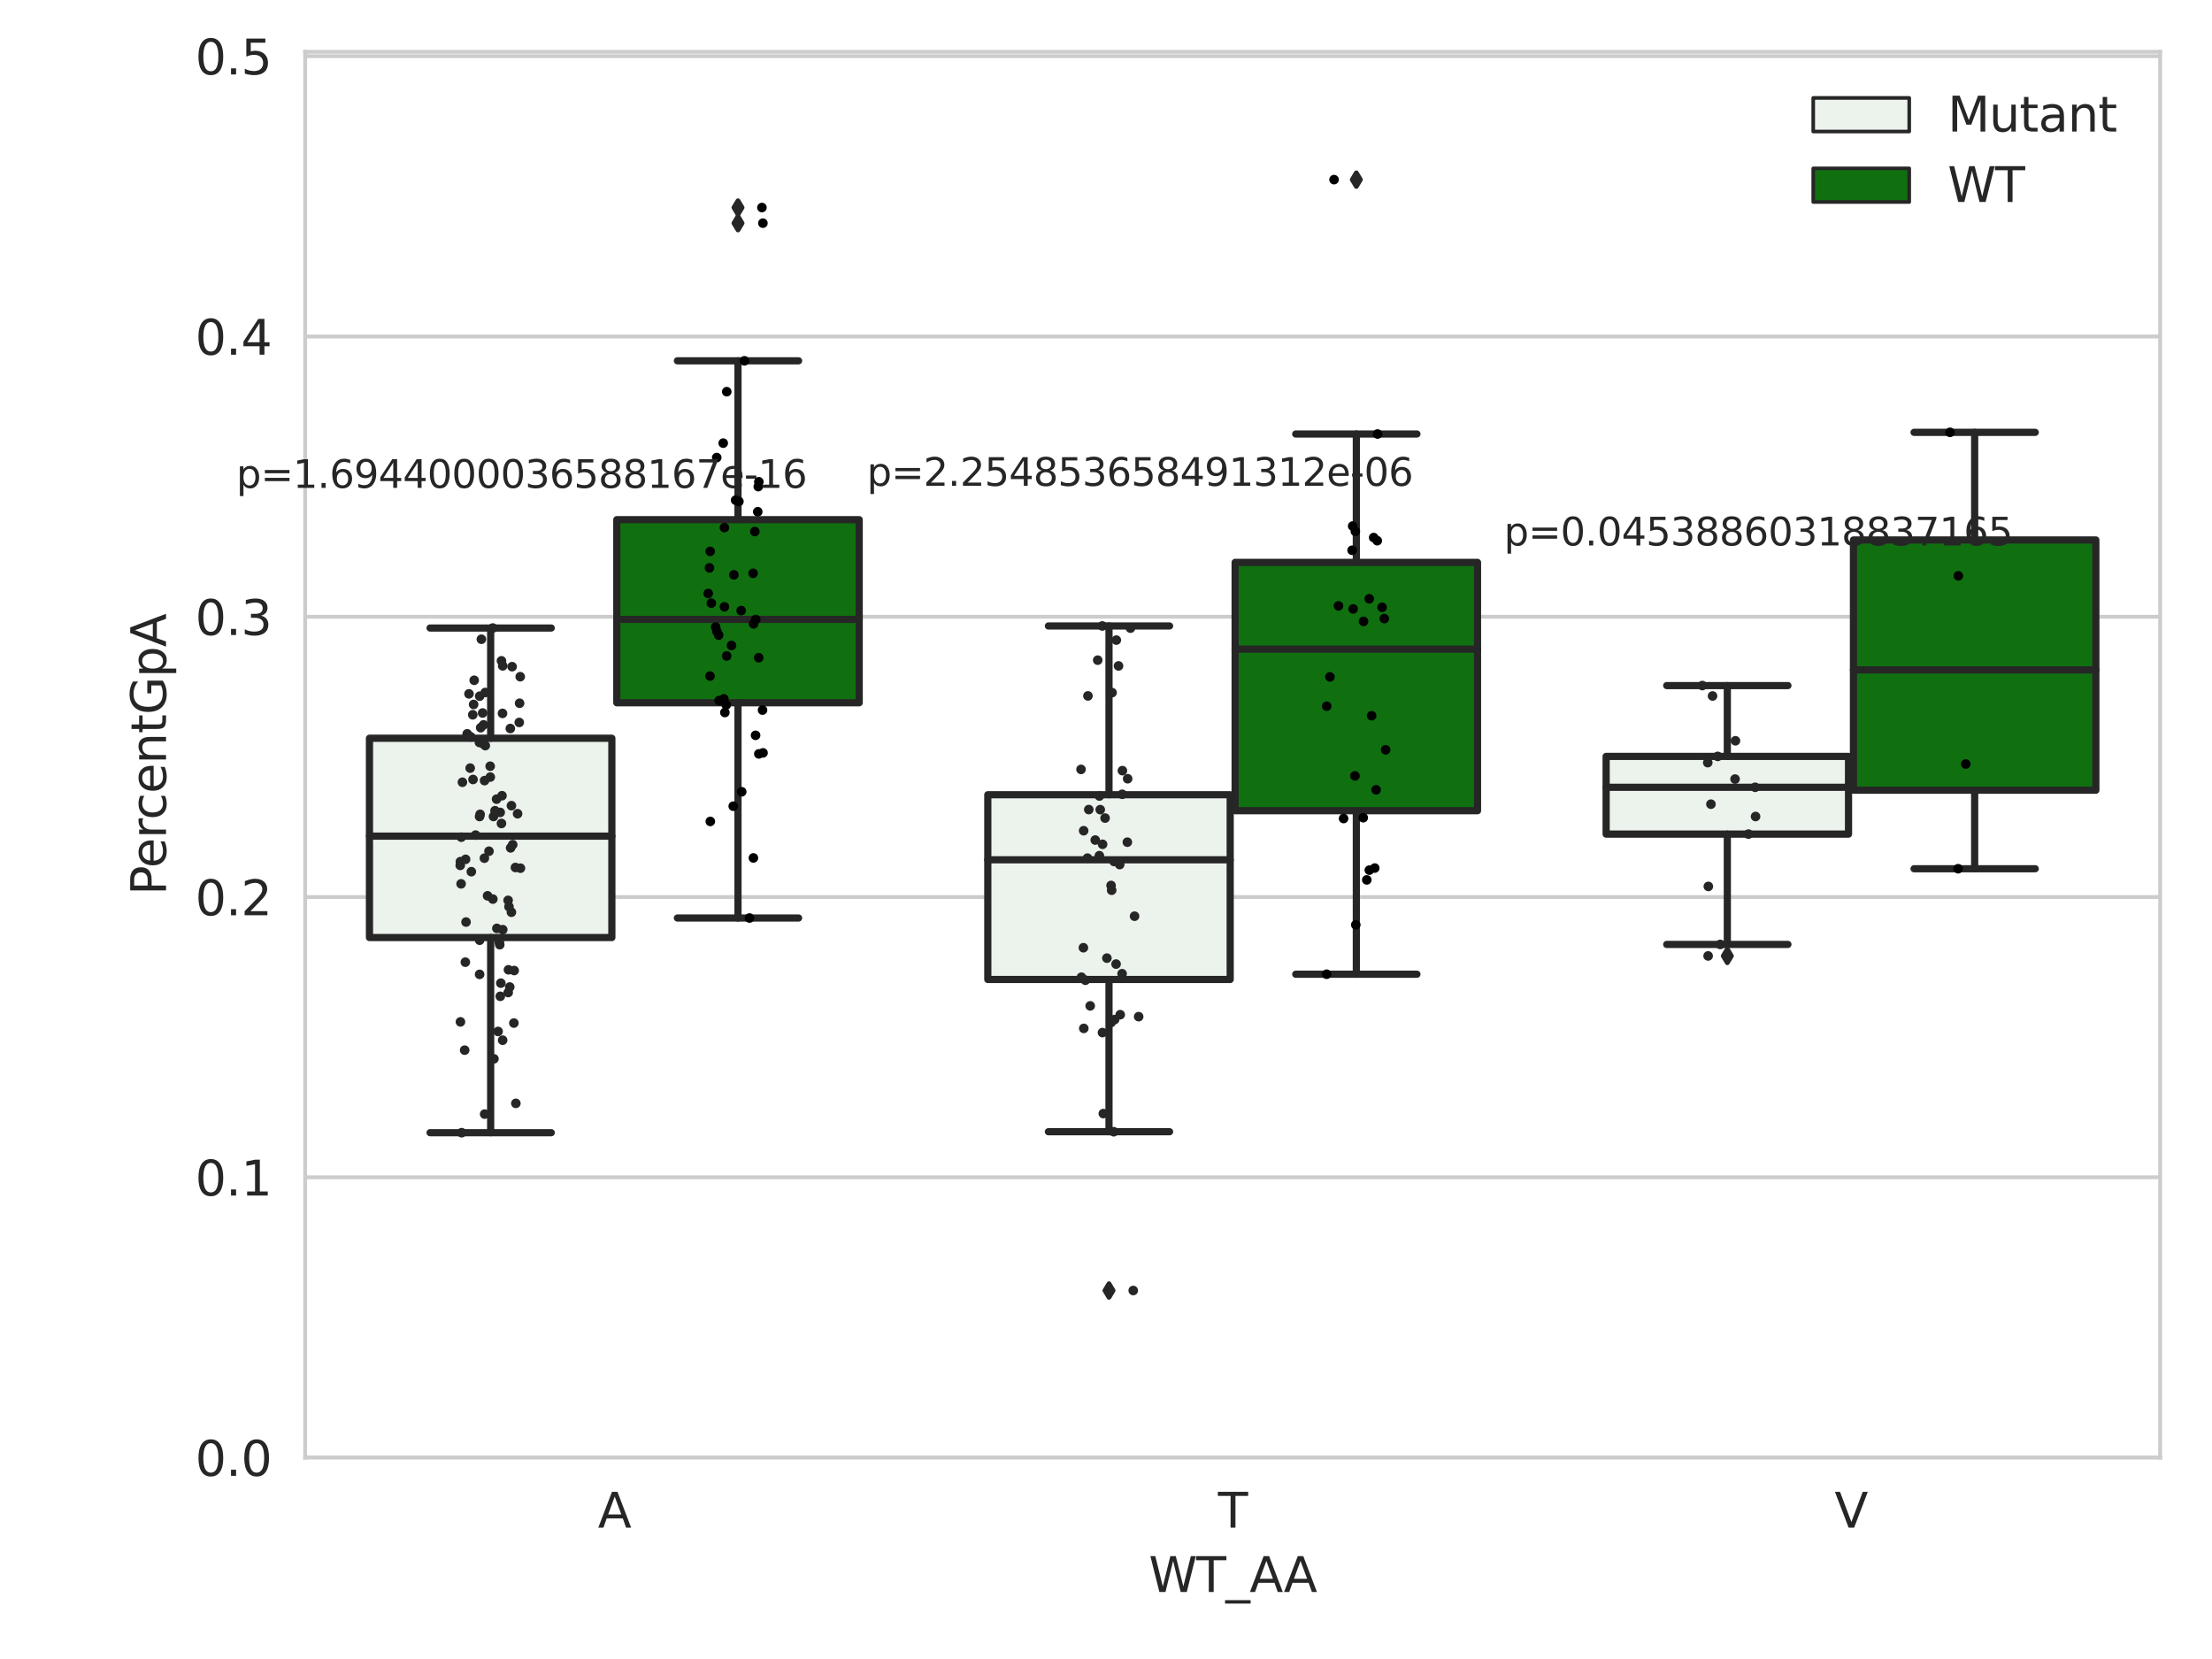 <?xml version="1.0" encoding="utf-8" standalone="no"?>
<!DOCTYPE svg PUBLIC "-//W3C//DTD SVG 1.1//EN"
  "http://www.w3.org/Graphics/SVG/1.1/DTD/svg11.dtd">
<svg xmlns:xlink="http://www.w3.org/1999/xlink" width="460.8pt" height="345.6pt" viewBox="0 0 460.8 345.6" xmlns="http://www.w3.org/2000/svg" version="1.1">
 <defs>
  <style type="text/css">*{stroke-linejoin: round; stroke-linecap: butt}</style>
 </defs>
 <g id="figure_1">
  <g id="patch_1">
   <path d="M 0 345.6 
L 460.8 345.6 
L 460.8 0 
L 0 0 
z
" style="fill: #ffffff"/>
  </g>
  <g id="axes_1">
   <g id="patch_2">
    <path d="M 63.571 303.64 
L 450 303.64 
L 450 10.8 
L 63.571 10.8 
z
" style="fill: #ffffff"/>
   </g>
   <g id="matplotlib.axis_1">
    <g id="xtick_1">
     <g id="text_1">
      <!-- A -->
      <g style="fill: #262626" transform="translate(124.556 318.238)scale(0.1 -0.1)">
       <defs>
        <path id="DejaVuSans-41" d="M 2188 4044 
L 1331 1722 
L 3047 1722 
L 2188 4044 
z
M 1831 4666 
L 2547 4666 
L 4325 0 
L 3669 0 
L 3244 1197 
L 1141 1197 
L 716 0 
L 50 0 
L 1831 4666 
z
" transform="scale(0.016)"/>
       </defs>
       <use xlink:href="#DejaVuSans-41"/>
      </g>
     </g>
    </g>
    <g id="xtick_2">
     <g id="text_2">
      <!-- T -->
      <g style="fill: #262626" transform="translate(253.732 318.238)scale(0.1 -0.1)">
       <defs>
        <path id="DejaVuSans-54" d="M -19 4666 
L 3928 4666 
L 3928 4134 
L 2272 4134 
L 2272 0 
L 1638 0 
L 1638 4134 
L -19 4134 
L -19 4666 
z
" transform="scale(0.016)"/>
       </defs>
       <use xlink:href="#DejaVuSans-54"/>
      </g>
     </g>
    </g>
    <g id="xtick_3">
     <g id="text_3">
      <!-- V -->
      <g style="fill: #262626" transform="translate(382.175 318.238)scale(0.1 -0.1)">
       <defs>
        <path id="DejaVuSans-56" d="M 1831 0 
L 50 4666 
L 709 4666 
L 2188 738 
L 3669 4666 
L 4325 4666 
L 2547 0 
L 1831 0 
z
" transform="scale(0.016)"/>
       </defs>
       <use xlink:href="#DejaVuSans-56"/>
      </g>
     </g>
    </g>
    <g id="text_4">
     <!-- WT_AA -->
     <g style="fill: #262626" transform="translate(239.31 331.638)scale(0.1 -0.1)">
      <defs>
       <path id="DejaVuSans-57" d="M 213 4666 
L 850 4666 
L 1831 722 
L 2809 4666 
L 3519 4666 
L 4500 722 
L 5478 4666 
L 6119 4666 
L 4947 0 
L 4153 0 
L 3169 4050 
L 2175 0 
L 1381 0 
L 213 4666 
z
" transform="scale(0.016)"/>
       <path id="DejaVuSans-5f" d="M 3263 -1063 
L 3263 -1509 
L -63 -1509 
L -63 -1063 
L 3263 -1063 
z
" transform="scale(0.016)"/>
      </defs>
      <use xlink:href="#DejaVuSans-57"/>
      <use xlink:href="#DejaVuSans-54" x="98.877"/>
      <use xlink:href="#DejaVuSans-5f" x="159.961"/>
      <use xlink:href="#DejaVuSans-41" x="209.961"/>
      <use xlink:href="#DejaVuSans-41" x="281.119"/>
     </g>
    </g>
   </g>
   <g id="matplotlib.axis_2">
    <g id="ytick_1">
     <g id="line2d_1">
      <path d="M 63.571 303.64 
L 450 303.64 
" clip-path="url(#p42953992b3)" style="fill: none; stroke: #cccccc; stroke-width: 0.8; stroke-linecap: round"/>
     </g>
     <g id="text_5">
      <!-- 0.0 -->
      <g style="fill: #262626" transform="translate(40.668 307.439)scale(0.1 -0.1)">
       <defs>
        <path id="DejaVuSans-30" d="M 2034 4250 
Q 1547 4250 1301 3770 
Q 1056 3291 1056 2328 
Q 1056 1369 1301 889 
Q 1547 409 2034 409 
Q 2525 409 2770 889 
Q 3016 1369 3016 2328 
Q 3016 3291 2770 3770 
Q 2525 4250 2034 4250 
z
M 2034 4750 
Q 2819 4750 3233 4129 
Q 3647 3509 3647 2328 
Q 3647 1150 3233 529 
Q 2819 -91 2034 -91 
Q 1250 -91 836 529 
Q 422 1150 422 2328 
Q 422 3509 836 4129 
Q 1250 4750 2034 4750 
z
" transform="scale(0.016)"/>
        <path id="DejaVuSans-2e" d="M 684 794 
L 1344 794 
L 1344 0 
L 684 0 
L 684 794 
z
" transform="scale(0.016)"/>
       </defs>
       <use xlink:href="#DejaVuSans-30"/>
       <use xlink:href="#DejaVuSans-2e" x="63.623"/>
       <use xlink:href="#DejaVuSans-30" x="95.41"/>
      </g>
     </g>
    </g>
    <g id="ytick_2">
     <g id="line2d_2">
      <path d="M 63.571 245.254 
L 450 245.254 
" clip-path="url(#p42953992b3)" style="fill: none; stroke: #cccccc; stroke-width: 0.8; stroke-linecap: round"/>
     </g>
     <g id="text_6">
      <!-- 0.1 -->
      <g style="fill: #262626" transform="translate(40.668 249.053)scale(0.1 -0.1)">
       <defs>
        <path id="DejaVuSans-31" d="M 794 531 
L 1825 531 
L 1825 4091 
L 703 3866 
L 703 4441 
L 1819 4666 
L 2450 4666 
L 2450 531 
L 3481 531 
L 3481 0 
L 794 0 
L 794 531 
z
" transform="scale(0.016)"/>
       </defs>
       <use xlink:href="#DejaVuSans-30"/>
       <use xlink:href="#DejaVuSans-2e" x="63.623"/>
       <use xlink:href="#DejaVuSans-31" x="95.41"/>
      </g>
     </g>
    </g>
    <g id="ytick_3">
     <g id="line2d_3">
      <path d="M 63.571 186.867 
L 450 186.867 
" clip-path="url(#p42953992b3)" style="fill: none; stroke: #cccccc; stroke-width: 0.8; stroke-linecap: round"/>
     </g>
     <g id="text_7">
      <!-- 0.2 -->
      <g style="fill: #262626" transform="translate(40.668 190.666)scale(0.1 -0.1)">
       <defs>
        <path id="DejaVuSans-32" d="M 1228 531 
L 3431 531 
L 3431 0 
L 469 0 
L 469 531 
Q 828 903 1448 1529 
Q 2069 2156 2228 2338 
Q 2531 2678 2651 2914 
Q 2772 3150 2772 3378 
Q 2772 3750 2511 3984 
Q 2250 4219 1831 4219 
Q 1534 4219 1204 4116 
Q 875 4013 500 3803 
L 500 4441 
Q 881 4594 1212 4672 
Q 1544 4750 1819 4750 
Q 2544 4750 2975 4387 
Q 3406 4025 3406 3419 
Q 3406 3131 3298 2873 
Q 3191 2616 2906 2266 
Q 2828 2175 2409 1742 
Q 1991 1309 1228 531 
z
" transform="scale(0.016)"/>
       </defs>
       <use xlink:href="#DejaVuSans-30"/>
       <use xlink:href="#DejaVuSans-2e" x="63.623"/>
       <use xlink:href="#DejaVuSans-32" x="95.41"/>
      </g>
     </g>
    </g>
    <g id="ytick_4">
     <g id="line2d_4">
      <path d="M 63.571 128.481 
L 450 128.481 
" clip-path="url(#p42953992b3)" style="fill: none; stroke: #cccccc; stroke-width: 0.8; stroke-linecap: round"/>
     </g>
     <g id="text_8">
      <!-- 0.3 -->
      <g style="fill: #262626" transform="translate(40.668 132.28)scale(0.1 -0.1)">
       <defs>
        <path id="DejaVuSans-33" d="M 2597 2516 
Q 3050 2419 3304 2112 
Q 3559 1806 3559 1356 
Q 3559 666 3084 287 
Q 2609 -91 1734 -91 
Q 1441 -91 1130 -33 
Q 819 25 488 141 
L 488 750 
Q 750 597 1062 519 
Q 1375 441 1716 441 
Q 2309 441 2620 675 
Q 2931 909 2931 1356 
Q 2931 1769 2642 2001 
Q 2353 2234 1838 2234 
L 1294 2234 
L 1294 2753 
L 1863 2753 
Q 2328 2753 2575 2939 
Q 2822 3125 2822 3475 
Q 2822 3834 2567 4026 
Q 2313 4219 1838 4219 
Q 1578 4219 1281 4162 
Q 984 4106 628 3988 
L 628 4550 
Q 988 4650 1302 4700 
Q 1616 4750 1894 4750 
Q 2613 4750 3031 4423 
Q 3450 4097 3450 3541 
Q 3450 3153 3228 2886 
Q 3006 2619 2597 2516 
z
" transform="scale(0.016)"/>
       </defs>
       <use xlink:href="#DejaVuSans-30"/>
       <use xlink:href="#DejaVuSans-2e" x="63.623"/>
       <use xlink:href="#DejaVuSans-33" x="95.41"/>
      </g>
     </g>
    </g>
    <g id="ytick_5">
     <g id="line2d_5">
      <path d="M 63.571 70.094 
L 450 70.094 
" clip-path="url(#p42953992b3)" style="fill: none; stroke: #cccccc; stroke-width: 0.8; stroke-linecap: round"/>
     </g>
     <g id="text_9">
      <!-- 0.4 -->
      <g style="fill: #262626" transform="translate(40.668 73.893)scale(0.1 -0.1)">
       <defs>
        <path id="DejaVuSans-34" d="M 2419 4116 
L 825 1625 
L 2419 1625 
L 2419 4116 
z
M 2253 4666 
L 3047 4666 
L 3047 1625 
L 3713 1625 
L 3713 1100 
L 3047 1100 
L 3047 0 
L 2419 0 
L 2419 1100 
L 313 1100 
L 313 1709 
L 2253 4666 
z
" transform="scale(0.016)"/>
       </defs>
       <use xlink:href="#DejaVuSans-30"/>
       <use xlink:href="#DejaVuSans-2e" x="63.623"/>
       <use xlink:href="#DejaVuSans-34" x="95.41"/>
      </g>
     </g>
    </g>
    <g id="ytick_6">
     <g id="line2d_6">
      <path d="M 63.571 11.708 
L 450 11.708 
" clip-path="url(#p42953992b3)" style="fill: none; stroke: #cccccc; stroke-width: 0.8; stroke-linecap: round"/>
     </g>
     <g id="text_10">
      <!-- 0.5 -->
      <g style="fill: #262626" transform="translate(40.668 15.507)scale(0.1 -0.1)">
       <defs>
        <path id="DejaVuSans-35" d="M 691 4666 
L 3169 4666 
L 3169 4134 
L 1269 4134 
L 1269 2991 
Q 1406 3038 1543 3061 
Q 1681 3084 1819 3084 
Q 2600 3084 3056 2656 
Q 3513 2228 3513 1497 
Q 3513 744 3044 326 
Q 2575 -91 1722 -91 
Q 1428 -91 1123 -41 
Q 819 9 494 109 
L 494 744 
Q 775 591 1075 516 
Q 1375 441 1709 441 
Q 2250 441 2565 725 
Q 2881 1009 2881 1497 
Q 2881 1984 2565 2268 
Q 2250 2553 1709 2553 
Q 1456 2553 1204 2497 
Q 953 2441 691 2322 
L 691 4666 
z
" transform="scale(0.016)"/>
       </defs>
       <use xlink:href="#DejaVuSans-30"/>
       <use xlink:href="#DejaVuSans-2e" x="63.623"/>
       <use xlink:href="#DejaVuSans-35" x="95.41"/>
      </g>
     </g>
    </g>
    <g id="text_11">
     <!-- PercentGpA -->
     <g style="fill: #262626" transform="translate(34.588 186.497)rotate(-90)scale(0.1 -0.1)">
      <defs>
       <path id="DejaVuSans-50" d="M 1259 4147 
L 1259 2394 
L 2053 2394 
Q 2494 2394 2734 2622 
Q 2975 2850 2975 3272 
Q 2975 3691 2734 3919 
Q 2494 4147 2053 4147 
L 1259 4147 
z
M 628 4666 
L 2053 4666 
Q 2838 4666 3239 4311 
Q 3641 3956 3641 3272 
Q 3641 2581 3239 2228 
Q 2838 1875 2053 1875 
L 1259 1875 
L 1259 0 
L 628 0 
L 628 4666 
z
" transform="scale(0.016)"/>
       <path id="DejaVuSans-65" d="M 3597 1894 
L 3597 1613 
L 953 1613 
Q 991 1019 1311 708 
Q 1631 397 2203 397 
Q 2534 397 2845 478 
Q 3156 559 3463 722 
L 3463 178 
Q 3153 47 2828 -22 
Q 2503 -91 2169 -91 
Q 1331 -91 842 396 
Q 353 884 353 1716 
Q 353 2575 817 3079 
Q 1281 3584 2069 3584 
Q 2775 3584 3186 3129 
Q 3597 2675 3597 1894 
z
M 3022 2063 
Q 3016 2534 2758 2815 
Q 2500 3097 2075 3097 
Q 1594 3097 1305 2825 
Q 1016 2553 972 2059 
L 3022 2063 
z
" transform="scale(0.016)"/>
       <path id="DejaVuSans-72" d="M 2631 2963 
Q 2534 3019 2420 3045 
Q 2306 3072 2169 3072 
Q 1681 3072 1420 2755 
Q 1159 2438 1159 1844 
L 1159 0 
L 581 0 
L 581 3500 
L 1159 3500 
L 1159 2956 
Q 1341 3275 1631 3429 
Q 1922 3584 2338 3584 
Q 2397 3584 2469 3576 
Q 2541 3569 2628 3553 
L 2631 2963 
z
" transform="scale(0.016)"/>
       <path id="DejaVuSans-63" d="M 3122 3366 
L 3122 2828 
Q 2878 2963 2633 3030 
Q 2388 3097 2138 3097 
Q 1578 3097 1268 2742 
Q 959 2388 959 1747 
Q 959 1106 1268 751 
Q 1578 397 2138 397 
Q 2388 397 2633 464 
Q 2878 531 3122 666 
L 3122 134 
Q 2881 22 2623 -34 
Q 2366 -91 2075 -91 
Q 1284 -91 818 406 
Q 353 903 353 1747 
Q 353 2603 823 3093 
Q 1294 3584 2113 3584 
Q 2378 3584 2631 3529 
Q 2884 3475 3122 3366 
z
" transform="scale(0.016)"/>
       <path id="DejaVuSans-6e" d="M 3513 2113 
L 3513 0 
L 2938 0 
L 2938 2094 
Q 2938 2591 2744 2837 
Q 2550 3084 2163 3084 
Q 1697 3084 1428 2787 
Q 1159 2491 1159 1978 
L 1159 0 
L 581 0 
L 581 3500 
L 1159 3500 
L 1159 2956 
Q 1366 3272 1645 3428 
Q 1925 3584 2291 3584 
Q 2894 3584 3203 3211 
Q 3513 2838 3513 2113 
z
" transform="scale(0.016)"/>
       <path id="DejaVuSans-74" d="M 1172 4494 
L 1172 3500 
L 2356 3500 
L 2356 3053 
L 1172 3053 
L 1172 1153 
Q 1172 725 1289 603 
Q 1406 481 1766 481 
L 2356 481 
L 2356 0 
L 1766 0 
Q 1100 0 847 248 
Q 594 497 594 1153 
L 594 3053 
L 172 3053 
L 172 3500 
L 594 3500 
L 594 4494 
L 1172 4494 
z
" transform="scale(0.016)"/>
       <path id="DejaVuSans-47" d="M 3809 666 
L 3809 1919 
L 2778 1919 
L 2778 2438 
L 4434 2438 
L 4434 434 
Q 4069 175 3628 42 
Q 3188 -91 2688 -91 
Q 1594 -91 976 548 
Q 359 1188 359 2328 
Q 359 3472 976 4111 
Q 1594 4750 2688 4750 
Q 3144 4750 3555 4637 
Q 3966 4525 4313 4306 
L 4313 3634 
Q 3963 3931 3569 4081 
Q 3175 4231 2741 4231 
Q 1884 4231 1454 3753 
Q 1025 3275 1025 2328 
Q 1025 1384 1454 906 
Q 1884 428 2741 428 
Q 3075 428 3337 486 
Q 3600 544 3809 666 
z
" transform="scale(0.016)"/>
       <path id="DejaVuSans-70" d="M 1159 525 
L 1159 -1331 
L 581 -1331 
L 581 3500 
L 1159 3500 
L 1159 2969 
Q 1341 3281 1617 3432 
Q 1894 3584 2278 3584 
Q 2916 3584 3314 3078 
Q 3713 2572 3713 1747 
Q 3713 922 3314 415 
Q 2916 -91 2278 -91 
Q 1894 -91 1617 61 
Q 1341 213 1159 525 
z
M 3116 1747 
Q 3116 2381 2855 2742 
Q 2594 3103 2138 3103 
Q 1681 3103 1420 2742 
Q 1159 2381 1159 1747 
Q 1159 1113 1420 752 
Q 1681 391 2138 391 
Q 2594 391 2855 752 
Q 3116 1113 3116 1747 
z
" transform="scale(0.016)"/>
      </defs>
      <use xlink:href="#DejaVuSans-50"/>
      <use xlink:href="#DejaVuSans-65" x="56.678"/>
      <use xlink:href="#DejaVuSans-72" x="118.201"/>
      <use xlink:href="#DejaVuSans-63" x="157.064"/>
      <use xlink:href="#DejaVuSans-65" x="212.045"/>
      <use xlink:href="#DejaVuSans-6e" x="273.568"/>
      <use xlink:href="#DejaVuSans-74" x="336.947"/>
      <use xlink:href="#DejaVuSans-47" x="376.156"/>
      <use xlink:href="#DejaVuSans-70" x="453.646"/>
      <use xlink:href="#DejaVuSans-41" x="517.123"/>
     </g>
    </g>
   </g>
   <g id="patch_3">
    <path d="M 76.967 195.311 
L 127.461 195.311 
L 127.461 153.79 
L 76.967 153.79 
L 76.967 195.311 
z
" clip-path="url(#p42953992b3)" style="fill: #ecf2ec; stroke: #262626; stroke-width: 1.5; stroke-linejoin: miter"/>
   </g>
   <g id="patch_4">
    <path d="M 128.491 146.398 
L 178.985 146.398 
L 178.985 108.258 
L 128.491 108.258 
L 128.491 146.398 
z
" clip-path="url(#p42953992b3)" style="fill: #107010; stroke: #262626; stroke-width: 1.5; stroke-linejoin: miter"/>
   </g>
   <g id="patch_5">
    <path d="M 205.777 204.042 
L 256.27 204.042 
L 256.27 165.555 
L 205.777 165.555 
L 205.777 204.042 
z
" clip-path="url(#p42953992b3)" style="fill: #ecf2ec; stroke: #262626; stroke-width: 1.5; stroke-linejoin: miter"/>
   </g>
   <g id="patch_6">
    <path d="M 257.301 168.89 
L 307.794 168.89 
L 307.794 117.156 
L 257.301 117.156 
L 257.301 168.89 
z
" clip-path="url(#p42953992b3)" style="fill: #107010; stroke: #262626; stroke-width: 1.5; stroke-linejoin: miter"/>
   </g>
   <g id="patch_7">
    <path d="M 334.587 173.758 
L 385.08 173.758 
L 385.08 157.571 
L 334.587 157.571 
L 334.587 173.758 
z
" clip-path="url(#p42953992b3)" style="fill: #ecf2ec; stroke: #262626; stroke-width: 1.5; stroke-linejoin: miter"/>
   </g>
   <g id="patch_8">
    <path d="M 386.11 164.615 
L 436.604 164.615 
L 436.604 112.484 
L 386.11 112.484 
L 386.11 164.615 
z
" clip-path="url(#p42953992b3)" style="fill: #107010; stroke: #262626; stroke-width: 1.5; stroke-linejoin: miter"/>
   </g>
   <g id="patch_9">
    <path d="M 127.976 303.64 
L 127.976 303.64 
L 127.976 303.64 
L 127.976 303.64 
z
" clip-path="url(#p42953992b3)" style="fill: #ecf2ec; stroke: #262626; stroke-width: 0.75; stroke-linejoin: miter"/>
   </g>
   <g id="patch_10">
    <path d="M 127.976 303.64 
L 127.976 303.64 
L 127.976 303.64 
L 127.976 303.64 
z
" clip-path="url(#p42953992b3)" style="fill: #107010; stroke: #262626; stroke-width: 0.75; stroke-linejoin: miter"/>
   </g>
   <g id="PathCollection_1"/>
   <g id="PathCollection_2"/>
   <g id="line2d_7">
    <path d="M 102.214 195.311 
L 102.214 235.961 
" clip-path="url(#p42953992b3)" style="fill: none; stroke: #262626; stroke-width: 1.5; stroke-linecap: round"/>
   </g>
   <g id="line2d_8">
    <path d="M 102.214 153.79 
L 102.214 130.827 
" clip-path="url(#p42953992b3)" style="fill: none; stroke: #262626; stroke-width: 1.5; stroke-linecap: round"/>
   </g>
   <g id="line2d_9">
    <path d="M 89.591 235.961 
L 114.837 235.961 
" clip-path="url(#p42953992b3)" style="fill: none; stroke: #262626; stroke-width: 1.5; stroke-linecap: round"/>
   </g>
   <g id="line2d_10">
    <path d="M 89.591 130.827 
L 114.837 130.827 
" clip-path="url(#p42953992b3)" style="fill: none; stroke: #262626; stroke-width: 1.5; stroke-linecap: round"/>
   </g>
   <g id="line2d_11"/>
   <g id="line2d_12">
    <path d="M 153.738 146.398 
L 153.738 191.238 
" clip-path="url(#p42953992b3)" style="fill: none; stroke: #262626; stroke-width: 1.5; stroke-linecap: round"/>
   </g>
   <g id="line2d_13">
    <path d="M 153.738 108.258 
L 153.738 75.164 
" clip-path="url(#p42953992b3)" style="fill: none; stroke: #262626; stroke-width: 1.5; stroke-linecap: round"/>
   </g>
   <g id="line2d_14">
    <path d="M 141.115 191.238 
L 166.361 191.238 
" clip-path="url(#p42953992b3)" style="fill: none; stroke: #262626; stroke-width: 1.5; stroke-linecap: round"/>
   </g>
   <g id="line2d_15">
    <path d="M 141.115 75.164 
L 166.361 75.164 
" clip-path="url(#p42953992b3)" style="fill: none; stroke: #262626; stroke-width: 1.5; stroke-linecap: round"/>
   </g>
   <g id="line2d_16">
    <defs>
     <path id="m009e2f5424" d="M -0 1.414 
L 0.849 0 
L 0 -1.414 
L -0.849 -0 
z
" style="stroke: #262626; stroke-linejoin: miter"/>
    </defs>
    <g clip-path="url(#p42953992b3)">
     <use xlink:href="#m009e2f5424" x="153.738" y="46.489" style="fill: #262626; stroke: #262626; stroke-linejoin: miter"/>
     <use xlink:href="#m009e2f5424" x="153.738" y="43.237" style="fill: #262626; stroke: #262626; stroke-linejoin: miter"/>
    </g>
   </g>
   <g id="line2d_17">
    <path d="M 231.024 204.042 
L 231.024 235.759 
" clip-path="url(#p42953992b3)" style="fill: none; stroke: #262626; stroke-width: 1.5; stroke-linecap: round"/>
   </g>
   <g id="line2d_18">
    <path d="M 231.024 165.555 
L 231.024 130.4 
" clip-path="url(#p42953992b3)" style="fill: none; stroke: #262626; stroke-width: 1.5; stroke-linecap: round"/>
   </g>
   <g id="line2d_19">
    <path d="M 218.4 235.759 
L 243.647 235.759 
" clip-path="url(#p42953992b3)" style="fill: none; stroke: #262626; stroke-width: 1.5; stroke-linecap: round"/>
   </g>
   <g id="line2d_20">
    <path d="M 218.4 130.4 
L 243.647 130.4 
" clip-path="url(#p42953992b3)" style="fill: none; stroke: #262626; stroke-width: 1.5; stroke-linecap: round"/>
   </g>
   <g id="line2d_21">
    <g clip-path="url(#p42953992b3)">
     <use xlink:href="#m009e2f5424" x="231.024" y="268.836" style="fill: #262626; stroke: #262626; stroke-linejoin: miter"/>
    </g>
   </g>
   <g id="line2d_22">
    <path d="M 282.548 168.89 
L 282.548 202.948 
" clip-path="url(#p42953992b3)" style="fill: none; stroke: #262626; stroke-width: 1.5; stroke-linecap: round"/>
   </g>
   <g id="line2d_23">
    <path d="M 282.548 117.156 
L 282.548 90.412 
" clip-path="url(#p42953992b3)" style="fill: none; stroke: #262626; stroke-width: 1.5; stroke-linecap: round"/>
   </g>
   <g id="line2d_24">
    <path d="M 269.924 202.948 
L 295.171 202.948 
" clip-path="url(#p42953992b3)" style="fill: none; stroke: #262626; stroke-width: 1.5; stroke-linecap: round"/>
   </g>
   <g id="line2d_25">
    <path d="M 269.924 90.412 
L 295.171 90.412 
" clip-path="url(#p42953992b3)" style="fill: none; stroke: #262626; stroke-width: 1.5; stroke-linecap: round"/>
   </g>
   <g id="line2d_26">
    <g clip-path="url(#p42953992b3)">
     <use xlink:href="#m009e2f5424" x="282.548" y="37.422" style="fill: #262626; stroke: #262626; stroke-linejoin: miter"/>
    </g>
   </g>
   <g id="line2d_27">
    <path d="M 359.833 173.758 
L 359.833 196.739 
" clip-path="url(#p42953992b3)" style="fill: none; stroke: #262626; stroke-width: 1.5; stroke-linecap: round"/>
   </g>
   <g id="line2d_28">
    <path d="M 359.833 157.571 
L 359.833 142.819 
" clip-path="url(#p42953992b3)" style="fill: none; stroke: #262626; stroke-width: 1.5; stroke-linecap: round"/>
   </g>
   <g id="line2d_29">
    <path d="M 347.21 196.739 
L 372.457 196.739 
" clip-path="url(#p42953992b3)" style="fill: none; stroke: #262626; stroke-width: 1.5; stroke-linecap: round"/>
   </g>
   <g id="line2d_30">
    <path d="M 347.21 142.819 
L 372.457 142.819 
" clip-path="url(#p42953992b3)" style="fill: none; stroke: #262626; stroke-width: 1.5; stroke-linecap: round"/>
   </g>
   <g id="line2d_31">
    <g clip-path="url(#p42953992b3)">
     <use xlink:href="#m009e2f5424" x="359.833" y="199.136" style="fill: #262626; stroke: #262626; stroke-linejoin: miter"/>
    </g>
   </g>
   <g id="line2d_32">
    <path d="M 411.357 164.615 
L 411.357 180.973 
" clip-path="url(#p42953992b3)" style="fill: none; stroke: #262626; stroke-width: 1.5; stroke-linecap: round"/>
   </g>
   <g id="line2d_33">
    <path d="M 411.357 112.484 
L 411.357 90.065 
" clip-path="url(#p42953992b3)" style="fill: none; stroke: #262626; stroke-width: 1.5; stroke-linecap: round"/>
   </g>
   <g id="line2d_34">
    <path d="M 398.734 180.973 
L 423.98 180.973 
" clip-path="url(#p42953992b3)" style="fill: none; stroke: #262626; stroke-width: 1.5; stroke-linecap: round"/>
   </g>
   <g id="line2d_35">
    <path d="M 398.734 90.065 
L 423.98 90.065 
" clip-path="url(#p42953992b3)" style="fill: none; stroke: #262626; stroke-width: 1.5; stroke-linecap: round"/>
   </g>
   <g id="line2d_36"/>
   <g id="line2d_37">
    <path d="M 76.967 174.182 
L 127.461 174.182 
" clip-path="url(#p42953992b3)" style="fill: none; stroke: #262626; stroke-width: 1.5; stroke-linecap: round"/>
   </g>
   <g id="line2d_38">
    <path d="M 128.491 129.038 
L 178.985 129.038 
" clip-path="url(#p42953992b3)" style="fill: none; stroke: #262626; stroke-width: 1.5; stroke-linecap: round"/>
   </g>
   <g id="line2d_39">
    <path d="M 205.777 179.114 
L 256.27 179.114 
" clip-path="url(#p42953992b3)" style="fill: none; stroke: #262626; stroke-width: 1.5; stroke-linecap: round"/>
   </g>
   <g id="line2d_40">
    <path d="M 257.301 135.23 
L 307.794 135.23 
" clip-path="url(#p42953992b3)" style="fill: none; stroke: #262626; stroke-width: 1.5; stroke-linecap: round"/>
   </g>
   <g id="line2d_41">
    <path d="M 334.587 164.011 
L 385.08 164.011 
" clip-path="url(#p42953992b3)" style="fill: none; stroke: #262626; stroke-width: 1.5; stroke-linecap: round"/>
   </g>
   <g id="line2d_42">
    <path d="M 386.11 139.56 
L 436.604 139.56 
" clip-path="url(#p42953992b3)" style="fill: none; stroke: #262626; stroke-width: 1.5; stroke-linecap: round"/>
   </g>
   <g id="patch_11">
    <path d="M 63.571 303.64 
L 63.571 10.8 
" style="fill: none; stroke: #cccccc; stroke-width: 0.8; stroke-linejoin: miter; stroke-linecap: square"/>
   </g>
   <g id="patch_12">
    <path d="M 450 303.64 
L 450 10.8 
" style="fill: none; stroke: #cccccc; stroke-width: 0.8; stroke-linejoin: miter; stroke-linecap: square"/>
   </g>
   <g id="patch_13">
    <path d="M 63.571 303.64 
L 450 303.64 
" style="fill: none; stroke: #cccccc; stroke-width: 0.8; stroke-linejoin: miter; stroke-linecap: square"/>
   </g>
   <g id="patch_14">
    <path d="M 63.571 10.8 
L 450 10.8 
" style="fill: none; stroke: #cccccc; stroke-width: 0.8; stroke-linejoin: miter; stroke-linecap: square"/>
   </g>
   <g id="PathCollection_3">
    <defs>
     <path id="C0_0_785bf1e854" d="M 0 1 
C 0.265 1 0.52 0.895 0.707 0.707 
C 0.895 0.52 1 0.265 1 -0 
C 1 -0.265 0.895 -0.52 0.707 -0.707 
C 0.52 -0.895 0.265 -1 0 -1 
C -0.265 -1 -0.52 -0.895 -0.707 -0.707 
C -0.895 -0.52 -1 -0.265 -1 0 
C -1 0.265 -0.895 0.52 -0.707 0.707 
C -0.52 0.895 -0.265 1 0 1 
z
"/>
    </defs>
    <g clip-path="url(#p42953992b3)">
     <use xlink:href="#C0_0_785bf1e854" x="102.671" y="187.294" style="fill: #262626"/>
    </g>
    <g clip-path="url(#p42953992b3)">
     <use xlink:href="#C0_0_785bf1e854" x="107.115" y="202.18" style="fill: #262626"/>
    </g>
    <g clip-path="url(#p42953992b3)">
     <use xlink:href="#C0_0_785bf1e854" x="99.078" y="173.966" style="fill: #262626"/>
    </g>
    <g clip-path="url(#p42953992b3)">
     <use xlink:href="#C0_0_785bf1e854" x="107.822" y="169.514" style="fill: #262626"/>
    </g>
    <g clip-path="url(#p42953992b3)">
     <use xlink:href="#C0_0_785bf1e854" x="98.782" y="141.713" style="fill: #262626"/>
    </g>
    <g clip-path="url(#p42953992b3)">
     <use xlink:href="#C0_0_785bf1e854" x="99.915" y="202.98" style="fill: #262626"/>
    </g>
    <g clip-path="url(#p42953992b3)">
     <use xlink:href="#C0_0_785bf1e854" x="98.189" y="181.587" style="fill: #262626"/>
    </g>
    <g clip-path="url(#p42953992b3)">
     <use xlink:href="#C0_0_785bf1e854" x="96.097" y="174.397" style="fill: #262626"/>
    </g>
    <g clip-path="url(#p42953992b3)">
     <use xlink:href="#C0_0_785bf1e854" x="96.995" y="179.016" style="fill: #262626"/>
    </g>
    <g clip-path="url(#p42953992b3)">
     <use xlink:href="#C0_0_785bf1e854" x="100.905" y="178.775" style="fill: #262626"/>
    </g>
    <g clip-path="url(#p42953992b3)">
     <use xlink:href="#C0_0_785bf1e854" x="96.331" y="162.954" style="fill: #262626"/>
    </g>
    <g clip-path="url(#p42953992b3)">
     <use xlink:href="#C0_0_785bf1e854" x="100.94" y="162.616" style="fill: #262626"/>
    </g>
    <g clip-path="url(#p42953992b3)">
     <use xlink:href="#C0_0_785bf1e854" x="97.946" y="160.012" style="fill: #262626"/>
    </g>
    <g clip-path="url(#p42953992b3)">
     <use xlink:href="#C0_0_785bf1e854" x="105.851" y="187.558" style="fill: #262626"/>
    </g>
    <g clip-path="url(#p42953992b3)">
     <use xlink:href="#C0_0_785bf1e854" x="106.538" y="190.032" style="fill: #262626"/>
    </g>
    <g clip-path="url(#p42953992b3)">
     <use xlink:href="#C0_0_785bf1e854" x="104.108" y="196.799" style="fill: #262626"/>
    </g>
    <g clip-path="url(#p42953992b3)">
     <use xlink:href="#C0_0_785bf1e854" x="107.049" y="213.121" style="fill: #262626"/>
    </g>
    <g clip-path="url(#p42953992b3)">
     <use xlink:href="#C0_0_785bf1e854" x="106.029" y="188.88" style="fill: #262626"/>
    </g>
    <g clip-path="url(#p42953992b3)">
     <use xlink:href="#C0_0_785bf1e854" x="102.113" y="159.619" style="fill: #262626"/>
    </g>
    <g clip-path="url(#p42953992b3)">
     <use xlink:href="#C0_0_785bf1e854" x="100.018" y="169.636" style="fill: #262626"/>
    </g>
    <g clip-path="url(#p42953992b3)">
     <use xlink:href="#C0_0_785bf1e854" x="104.68" y="148.614" style="fill: #262626"/>
    </g>
    <g clip-path="url(#p42953992b3)">
     <use xlink:href="#C0_0_785bf1e854" x="100.555" y="154.89" style="fill: #262626"/>
    </g>
    <g clip-path="url(#p42953992b3)">
     <use xlink:href="#C0_0_785bf1e854" x="95.92" y="212.874" style="fill: #262626"/>
    </g>
    <g clip-path="url(#p42953992b3)">
     <use xlink:href="#C0_0_785bf1e854" x="104.711" y="216.689" style="fill: #262626"/>
    </g>
    <g clip-path="url(#p42953992b3)">
     <use xlink:href="#C0_0_785bf1e854" x="101.088" y="144.261" style="fill: #262626"/>
    </g>
    <g clip-path="url(#p42953992b3)">
     <use xlink:href="#C0_0_785bf1e854" x="101.569" y="186.613" style="fill: #262626"/>
    </g>
    <g clip-path="url(#p42953992b3)">
     <use xlink:href="#C0_0_785bf1e854" x="104.336" y="204.808" style="fill: #262626"/>
    </g>
    <g clip-path="url(#p42953992b3)">
     <use xlink:href="#C0_0_785bf1e854" x="96.172" y="235.961" style="fill: #262626"/>
    </g>
    <g clip-path="url(#p42953992b3)">
     <use xlink:href="#C0_0_785bf1e854" x="103.967" y="195.859" style="fill: #262626"/>
    </g>
    <g clip-path="url(#p42953992b3)">
     <use xlink:href="#C0_0_785bf1e854" x="101.863" y="177.327" style="fill: #262626"/>
    </g>
    <g clip-path="url(#p42953992b3)">
     <use xlink:href="#C0_0_785bf1e854" x="96.939" y="200.437" style="fill: #262626"/>
    </g>
    <g clip-path="url(#p42953992b3)">
     <use xlink:href="#C0_0_785bf1e854" x="104.731" y="193.667" style="fill: #262626"/>
    </g>
    <g clip-path="url(#p42953992b3)">
     <use xlink:href="#C0_0_785bf1e854" x="102.807" y="170.091" style="fill: #262626"/>
    </g>
    <g clip-path="url(#p42953992b3)">
     <use xlink:href="#C0_0_785bf1e854" x="101.093" y="155.321" style="fill: #262626"/>
    </g>
    <g clip-path="url(#p42953992b3)">
     <use xlink:href="#C0_0_785bf1e854" x="98.488" y="148.898" style="fill: #262626"/>
    </g>
    <g clip-path="url(#p42953992b3)">
     <use xlink:href="#C0_0_785bf1e854" x="104.464" y="137.664" style="fill: #262626"/>
    </g>
    <g clip-path="url(#p42953992b3)">
     <use xlink:href="#C0_0_785bf1e854" x="102.67" y="130.827" style="fill: #262626"/>
    </g>
    <g clip-path="url(#p42953992b3)">
     <use xlink:href="#C0_0_785bf1e854" x="99.922" y="195.864" style="fill: #262626"/>
    </g>
    <g clip-path="url(#p42953992b3)">
     <use xlink:href="#C0_0_785bf1e854" x="104.464" y="171.544" style="fill: #262626"/>
    </g>
    <g clip-path="url(#p42953992b3)">
     <use xlink:href="#C0_0_785bf1e854" x="100.54" y="148.53" style="fill: #262626"/>
    </g>
    <g clip-path="url(#p42953992b3)">
     <use xlink:href="#C0_0_785bf1e854" x="103.447" y="166.476" style="fill: #262626"/>
    </g>
    <g clip-path="url(#p42953992b3)">
     <use xlink:href="#C0_0_785bf1e854" x="107.373" y="180.713" style="fill: #262626"/>
    </g>
    <g clip-path="url(#p42953992b3)">
     <use xlink:href="#C0_0_785bf1e854" x="105.925" y="202.026" style="fill: #262626"/>
    </g>
    <g clip-path="url(#p42953992b3)">
     <use xlink:href="#C0_0_785bf1e854" x="103.763" y="214.869" style="fill: #262626"/>
    </g>
    <g clip-path="url(#p42953992b3)">
     <use xlink:href="#C0_0_785bf1e854" x="104.578" y="165.761" style="fill: #262626"/>
    </g>
    <g clip-path="url(#p42953992b3)">
     <use xlink:href="#C0_0_785bf1e854" x="98.067" y="153.498" style="fill: #262626"/>
    </g>
    <g clip-path="url(#p42953992b3)">
     <use xlink:href="#C0_0_785bf1e854" x="104.199" y="169.244" style="fill: #262626"/>
    </g>
    <g clip-path="url(#p42953992b3)">
     <use xlink:href="#C0_0_785bf1e854" x="103.125" y="168.884" style="fill: #262626"/>
    </g>
    <g clip-path="url(#p42953992b3)">
     <use xlink:href="#C0_0_785bf1e854" x="97.325" y="152.866" style="fill: #262626"/>
    </g>
    <g clip-path="url(#p42953992b3)">
     <use xlink:href="#C0_0_785bf1e854" x="104.723" y="138.708" style="fill: #262626"/>
    </g>
    <g clip-path="url(#p42953992b3)">
     <use xlink:href="#C0_0_785bf1e854" x="107.463" y="229.851" style="fill: #262626"/>
    </g>
    <g clip-path="url(#p42953992b3)">
     <use xlink:href="#C0_0_785bf1e854" x="95.88" y="180.276" style="fill: #262626"/>
    </g>
    <g clip-path="url(#p42953992b3)">
     <use xlink:href="#C0_0_785bf1e854" x="106.372" y="176.625" style="fill: #262626"/>
    </g>
    <g clip-path="url(#p42953992b3)">
     <use xlink:href="#C0_0_785bf1e854" x="104.222" y="207.548" style="fill: #262626"/>
    </g>
    <g clip-path="url(#p42953992b3)">
     <use xlink:href="#C0_0_785bf1e854" x="99.906" y="170.099" style="fill: #262626"/>
    </g>
    <g clip-path="url(#p42953992b3)">
     <use xlink:href="#C0_0_785bf1e854" x="100.734" y="150.998" style="fill: #262626"/>
    </g>
    <g clip-path="url(#p42953992b3)">
     <use xlink:href="#C0_0_785bf1e854" x="106.308" y="151.761" style="fill: #262626"/>
    </g>
    <g clip-path="url(#p42953992b3)">
     <use xlink:href="#C0_0_785bf1e854" x="99.926" y="145.023" style="fill: #262626"/>
    </g>
    <g clip-path="url(#p42953992b3)">
     <use xlink:href="#C0_0_785bf1e854" x="106.19" y="205.611" style="fill: #262626"/>
    </g>
    <g clip-path="url(#p42953992b3)">
     <use xlink:href="#C0_0_785bf1e854" x="108.419" y="180.86" style="fill: #262626"/>
    </g>
    <g clip-path="url(#p42953992b3)">
     <use xlink:href="#C0_0_785bf1e854" x="99.875" y="154.666" style="fill: #262626"/>
    </g>
    <g clip-path="url(#p42953992b3)">
     <use xlink:href="#C0_0_785bf1e854" x="102.133" y="161.881" style="fill: #262626"/>
    </g>
    <g clip-path="url(#p42953992b3)">
     <use xlink:href="#C0_0_785bf1e854" x="100.962" y="232.088" style="fill: #262626"/>
    </g>
    <g clip-path="url(#p42953992b3)">
     <use xlink:href="#C0_0_785bf1e854" x="97.086" y="192.078" style="fill: #262626"/>
    </g>
    <g clip-path="url(#p42953992b3)">
     <use xlink:href="#C0_0_785bf1e854" x="106.541" y="167.833" style="fill: #262626"/>
    </g>
    <g clip-path="url(#p42953992b3)">
     <use xlink:href="#C0_0_785bf1e854" x="100.28" y="133.167" style="fill: #262626"/>
    </g>
    <g clip-path="url(#p42953992b3)">
     <use xlink:href="#C0_0_785bf1e854" x="100.134" y="151.592" style="fill: #262626"/>
    </g>
    <g clip-path="url(#p42953992b3)">
     <use xlink:href="#C0_0_785bf1e854" x="97.7" y="144.543" style="fill: #262626"/>
    </g>
    <g clip-path="url(#p42953992b3)">
     <use xlink:href="#C0_0_785bf1e854" x="106.682" y="138.879" style="fill: #262626"/>
    </g>
    <g clip-path="url(#p42953992b3)">
     <use xlink:href="#C0_0_785bf1e854" x="108.37" y="140.971" style="fill: #262626"/>
    </g>
    <g clip-path="url(#p42953992b3)">
     <use xlink:href="#C0_0_785bf1e854" x="98.541" y="162.381" style="fill: #262626"/>
    </g>
    <g clip-path="url(#p42953992b3)">
     <use xlink:href="#C0_0_785bf1e854" x="98.664" y="146.748" style="fill: #262626"/>
    </g>
    <g clip-path="url(#p42953992b3)">
     <use xlink:href="#C0_0_785bf1e854" x="108.241" y="146.496" style="fill: #262626"/>
    </g>
    <g clip-path="url(#p42953992b3)">
     <use xlink:href="#C0_0_785bf1e854" x="102.895" y="220.57" style="fill: #262626"/>
    </g>
    <g clip-path="url(#p42953992b3)">
     <use xlink:href="#C0_0_785bf1e854" x="103.506" y="193.398" style="fill: #262626"/>
    </g>
    <g clip-path="url(#p42953992b3)">
     <use xlink:href="#C0_0_785bf1e854" x="96.798" y="218.763" style="fill: #262626"/>
    </g>
    <g clip-path="url(#p42953992b3)">
     <use xlink:href="#C0_0_785bf1e854" x="95.909" y="179.497" style="fill: #262626"/>
    </g>
    <g clip-path="url(#p42953992b3)">
     <use xlink:href="#C0_0_785bf1e854" x="106.807" y="175.955" style="fill: #262626"/>
    </g>
    <g clip-path="url(#p42953992b3)">
     <use xlink:href="#C0_0_785bf1e854" x="105.865" y="206.765" style="fill: #262626"/>
    </g>
    <g clip-path="url(#p42953992b3)">
     <use xlink:href="#C0_0_785bf1e854" x="108.167" y="150.499" style="fill: #262626"/>
    </g>
    <g clip-path="url(#p42953992b3)">
     <use xlink:href="#C0_0_785bf1e854" x="96.053" y="184.121" style="fill: #262626"/>
    </g>
    <g clip-path="url(#p42953992b3)">
     <use xlink:href="#C0_0_785bf1e854" x="104.01" y="196.245" style="fill: #262626"/>
    </g>
   </g>
   <g id="PathCollection_4">
    <defs>
     <path id="C1_0_2b166e0853" d="M 0 1 
C 0.265 1 0.52 0.895 0.707 0.707 
C 0.895 0.52 1 0.265 1 -0 
C 1 -0.265 0.895 -0.52 0.707 -0.707 
C 0.52 -0.895 0.265 -1 0 -1 
C -0.265 -1 -0.52 -0.895 -0.707 -0.707 
C -0.895 -0.52 -1 -0.265 -1 0 
C -1 0.265 -0.895 0.52 -0.707 0.707 
C -0.52 0.895 -0.265 1 0 1 
z
"/>
    </defs>
    <g clip-path="url(#p42953992b3)">
     <use xlink:href="#C1_0_2b166e0853" x="158.081" y="157.049"/>
    </g>
    <g clip-path="url(#p42953992b3)">
     <use xlink:href="#C1_0_2b166e0853" x="156.947" y="178.725"/>
    </g>
    <g clip-path="url(#p42953992b3)">
     <use xlink:href="#C1_0_2b166e0853" x="151.284" y="146.85"/>
    </g>
    <g clip-path="url(#p42953992b3)">
     <use xlink:href="#C1_0_2b166e0853" x="147.972" y="171.121"/>
    </g>
    <g clip-path="url(#p42953992b3)">
     <use xlink:href="#C1_0_2b166e0853" x="148.188" y="125.644"/>
    </g>
    <g clip-path="url(#p42953992b3)">
     <use xlink:href="#C1_0_2b166e0853" x="150.79" y="145.585"/>
    </g>
    <g clip-path="url(#p42953992b3)">
     <use xlink:href="#C1_0_2b166e0853" x="158.927" y="46.489"/>
    </g>
    <g clip-path="url(#p42953992b3)">
     <use xlink:href="#C1_0_2b166e0853" x="157.851" y="106.604"/>
    </g>
    <g clip-path="url(#p42953992b3)">
     <use xlink:href="#C1_0_2b166e0853" x="158.724" y="43.237"/>
    </g>
    <g clip-path="url(#p42953992b3)">
     <use xlink:href="#C1_0_2b166e0853" x="153.239" y="104.199"/>
    </g>
    <g clip-path="url(#p42953992b3)">
     <use xlink:href="#C1_0_2b166e0853" x="147.94" y="114.865"/>
    </g>
    <g clip-path="url(#p42953992b3)">
     <use xlink:href="#C1_0_2b166e0853" x="157.445" y="129.038"/>
    </g>
    <g clip-path="url(#p42953992b3)">
     <use xlink:href="#C1_0_2b166e0853" x="156.887" y="119.43"/>
    </g>
    <g clip-path="url(#p42953992b3)">
     <use xlink:href="#C1_0_2b166e0853" x="152.88" y="119.747"/>
    </g>
    <g clip-path="url(#p42953992b3)">
     <use xlink:href="#C1_0_2b166e0853" x="158.056" y="137.014"/>
    </g>
    <g clip-path="url(#p42953992b3)">
     <use xlink:href="#C1_0_2b166e0853" x="154.512" y="164.942"/>
    </g>
    <g clip-path="url(#p42953992b3)">
     <use xlink:href="#C1_0_2b166e0853" x="150.909" y="126.406"/>
    </g>
    <g clip-path="url(#p42953992b3)">
     <use xlink:href="#C1_0_2b166e0853" x="147.906" y="140.841"/>
    </g>
    <g clip-path="url(#p42953992b3)">
     <use xlink:href="#C1_0_2b166e0853" x="157.4" y="153.18"/>
    </g>
    <g clip-path="url(#p42953992b3)">
     <use xlink:href="#C1_0_2b166e0853" x="154.396" y="127.199"/>
    </g>
    <g clip-path="url(#p42953992b3)">
     <use xlink:href="#C1_0_2b166e0853" x="149.804" y="145.947"/>
    </g>
    <g clip-path="url(#p42953992b3)">
     <use xlink:href="#C1_0_2b166e0853" x="147.536" y="123.635"/>
    </g>
    <g clip-path="url(#p42953992b3)">
     <use xlink:href="#C1_0_2b166e0853" x="153.929" y="104.467"/>
    </g>
    <g clip-path="url(#p42953992b3)">
     <use xlink:href="#C1_0_2b166e0853" x="158.851" y="147.921"/>
    </g>
    <g clip-path="url(#p42953992b3)">
     <use xlink:href="#C1_0_2b166e0853" x="157.244" y="110.726"/>
    </g>
    <g clip-path="url(#p42953992b3)">
     <use xlink:href="#C1_0_2b166e0853" x="149.304" y="95.32"/>
    </g>
    <g clip-path="url(#p42953992b3)">
     <use xlink:href="#C1_0_2b166e0853" x="149.713" y="132.314"/>
    </g>
    <g clip-path="url(#p42953992b3)">
     <use xlink:href="#C1_0_2b166e0853" x="150.658" y="92.312"/>
    </g>
    <g clip-path="url(#p42953992b3)">
     <use xlink:href="#C1_0_2b166e0853" x="152.388" y="134.462"/>
    </g>
    <g clip-path="url(#p42953992b3)">
     <use xlink:href="#C1_0_2b166e0853" x="151.003" y="148.425"/>
    </g>
    <g clip-path="url(#p42953992b3)">
     <use xlink:href="#C1_0_2b166e0853" x="150.908" y="109.912"/>
    </g>
    <g clip-path="url(#p42953992b3)">
     <use xlink:href="#C1_0_2b166e0853" x="158.083" y="100.359"/>
    </g>
    <g clip-path="url(#p42953992b3)">
     <use xlink:href="#C1_0_2b166e0853" x="152.747" y="167.944"/>
    </g>
    <g clip-path="url(#p42953992b3)">
     <use xlink:href="#C1_0_2b166e0853" x="151.382" y="136.652"/>
    </g>
    <g clip-path="url(#p42953992b3)">
     <use xlink:href="#C1_0_2b166e0853" x="147.803" y="118.297"/>
    </g>
    <g clip-path="url(#p42953992b3)">
     <use xlink:href="#C1_0_2b166e0853" x="156.988" y="129.967"/>
    </g>
    <g clip-path="url(#p42953992b3)">
     <use xlink:href="#C1_0_2b166e0853" x="157.962" y="101.366"/>
    </g>
    <g clip-path="url(#p42953992b3)">
     <use xlink:href="#C1_0_2b166e0853" x="158.952" y="156.839"/>
    </g>
    <g clip-path="url(#p42953992b3)">
     <use xlink:href="#C1_0_2b166e0853" x="151.395" y="81.593"/>
    </g>
    <g clip-path="url(#p42953992b3)">
     <use xlink:href="#C1_0_2b166e0853" x="156.14" y="191.238"/>
    </g>
    <g clip-path="url(#p42953992b3)">
     <use xlink:href="#C1_0_2b166e0853" x="149.088" y="130.627"/>
    </g>
    <g clip-path="url(#p42953992b3)">
     <use xlink:href="#C1_0_2b166e0853" x="155.091" y="75.164"/>
    </g>
    <g clip-path="url(#p42953992b3)">
     <use xlink:href="#C1_0_2b166e0853" x="149.339" y="131.529"/>
    </g>
   </g>
   <g id="PathCollection_5">
    <defs>
     <path id="C2_0_47d80265cc" d="M 0 1 
C 0.265 1 0.52 0.895 0.707 0.707 
C 0.895 0.52 1 0.265 1 -0 
C 1 -0.265 0.895 -0.52 0.707 -0.707 
C 0.52 -0.895 0.265 -1 0 -1 
C -0.265 -1 -0.52 -0.895 -0.707 -0.707 
C -0.895 -0.52 -1 -0.265 -1 0 
C -1 0.265 -0.895 0.52 -0.707 0.707 
C -0.52 0.895 -0.265 1 0 1 
z
"/>
    </defs>
    <g clip-path="url(#p42953992b3)">
     <use xlink:href="#C2_0_47d80265cc" x="232.5" y="200.835" style="fill: #262626"/>
    </g>
    <g clip-path="url(#p42953992b3)">
     <use xlink:href="#C2_0_47d80265cc" x="233.82" y="160.543" style="fill: #262626"/>
    </g>
    <g clip-path="url(#p42953992b3)">
     <use xlink:href="#C2_0_47d80265cc" x="229.033" y="165.824" style="fill: #262626"/>
    </g>
    <g clip-path="url(#p42953992b3)">
     <use xlink:href="#C2_0_47d80265cc" x="229.844" y="231.982" style="fill: #262626"/>
    </g>
    <g clip-path="url(#p42953992b3)">
     <use xlink:href="#C2_0_47d80265cc" x="227.109" y="209.543" style="fill: #262626"/>
    </g>
    <g clip-path="url(#p42953992b3)">
     <use xlink:href="#C2_0_47d80265cc" x="230.589" y="199.593" style="fill: #262626"/>
    </g>
    <g clip-path="url(#p42953992b3)">
     <use xlink:href="#C2_0_47d80265cc" x="229.202" y="168.67" style="fill: #262626"/>
    </g>
    <g clip-path="url(#p42953992b3)">
     <use xlink:href="#C2_0_47d80265cc" x="232.551" y="133.343" style="fill: #262626"/>
    </g>
    <g clip-path="url(#p42953992b3)">
     <use xlink:href="#C2_0_47d80265cc" x="226.54" y="178.762" style="fill: #262626"/>
    </g>
    <g clip-path="url(#p42953992b3)">
     <use xlink:href="#C2_0_47d80265cc" x="231.579" y="185.453" style="fill: #262626"/>
    </g>
    <g clip-path="url(#p42953992b3)">
     <use xlink:href="#C2_0_47d80265cc" x="233.255" y="180.109" style="fill: #262626"/>
    </g>
    <g clip-path="url(#p42953992b3)">
     <use xlink:href="#C2_0_47d80265cc" x="225.773" y="214.234" style="fill: #262626"/>
    </g>
    <g clip-path="url(#p42953992b3)">
     <use xlink:href="#C2_0_47d80265cc" x="232.202" y="212.392" style="fill: #262626"/>
    </g>
    <g clip-path="url(#p42953992b3)">
     <use xlink:href="#C2_0_47d80265cc" x="225.691" y="197.428" style="fill: #262626"/>
    </g>
    <g clip-path="url(#p42953992b3)">
     <use xlink:href="#C2_0_47d80265cc" x="229.635" y="130.4" style="fill: #262626"/>
    </g>
    <g clip-path="url(#p42953992b3)">
     <use xlink:href="#C2_0_47d80265cc" x="232.075" y="179.466" style="fill: #262626"/>
    </g>
    <g clip-path="url(#p42953992b3)">
     <use xlink:href="#C2_0_47d80265cc" x="225.745" y="173.054" style="fill: #262626"/>
    </g>
    <g clip-path="url(#p42953992b3)">
     <use xlink:href="#C2_0_47d80265cc" x="233.362" y="211.377" style="fill: #262626"/>
    </g>
    <g clip-path="url(#p42953992b3)">
     <use xlink:href="#C2_0_47d80265cc" x="232.013" y="235.759" style="fill: #262626"/>
    </g>
    <g clip-path="url(#p42953992b3)">
     <use xlink:href="#C2_0_47d80265cc" x="226.106" y="204.2" style="fill: #262626"/>
    </g>
    <g clip-path="url(#p42953992b3)">
     <use xlink:href="#C2_0_47d80265cc" x="233.752" y="202.842" style="fill: #262626"/>
    </g>
    <g clip-path="url(#p42953992b3)">
     <use xlink:href="#C2_0_47d80265cc" x="226.812" y="168.649" style="fill: #262626"/>
    </g>
    <g clip-path="url(#p42953992b3)">
     <use xlink:href="#C2_0_47d80265cc" x="229.665" y="215.108" style="fill: #262626"/>
    </g>
    <g clip-path="url(#p42953992b3)">
     <use xlink:href="#C2_0_47d80265cc" x="229.015" y="178.251" style="fill: #262626"/>
    </g>
    <g clip-path="url(#p42953992b3)">
     <use xlink:href="#C2_0_47d80265cc" x="233.009" y="138.723" style="fill: #262626"/>
    </g>
    <g clip-path="url(#p42953992b3)">
     <use xlink:href="#C2_0_47d80265cc" x="230.21" y="170.422" style="fill: #262626"/>
    </g>
    <g clip-path="url(#p42953992b3)">
     <use xlink:href="#C2_0_47d80265cc" x="225.197" y="160.279" style="fill: #262626"/>
    </g>
    <g clip-path="url(#p42953992b3)">
     <use xlink:href="#C2_0_47d80265cc" x="228.674" y="137.523" style="fill: #262626"/>
    </g>
    <g clip-path="url(#p42953992b3)">
     <use xlink:href="#C2_0_47d80265cc" x="236.076" y="268.836" style="fill: #262626"/>
    </g>
    <g clip-path="url(#p42953992b3)">
     <use xlink:href="#C2_0_47d80265cc" x="231.457" y="184.458" style="fill: #262626"/>
    </g>
    <g clip-path="url(#p42953992b3)">
     <use xlink:href="#C2_0_47d80265cc" x="235.498" y="130.849" style="fill: #262626"/>
    </g>
    <g clip-path="url(#p42953992b3)">
     <use xlink:href="#C2_0_47d80265cc" x="236.348" y="190.86" style="fill: #262626"/>
    </g>
    <g clip-path="url(#p42953992b3)">
     <use xlink:href="#C2_0_47d80265cc" x="234.911" y="162.222" style="fill: #262626"/>
    </g>
    <g clip-path="url(#p42953992b3)">
     <use xlink:href="#C2_0_47d80265cc" x="237.203" y="211.788" style="fill: #262626"/>
    </g>
    <g clip-path="url(#p42953992b3)">
     <use xlink:href="#C2_0_47d80265cc" x="231.666" y="144.289" style="fill: #262626"/>
    </g>
    <g clip-path="url(#p42953992b3)">
     <use xlink:href="#C2_0_47d80265cc" x="226.638" y="144.97" style="fill: #262626"/>
    </g>
    <g clip-path="url(#p42953992b3)">
     <use xlink:href="#C2_0_47d80265cc" x="233.778" y="165.466" style="fill: #262626"/>
    </g>
    <g clip-path="url(#p42953992b3)">
     <use xlink:href="#C2_0_47d80265cc" x="228.16" y="174.997" style="fill: #262626"/>
    </g>
    <g clip-path="url(#p42953992b3)">
     <use xlink:href="#C2_0_47d80265cc" x="231.469" y="213.004" style="fill: #262626"/>
    </g>
    <g clip-path="url(#p42953992b3)">
     <use xlink:href="#C2_0_47d80265cc" x="225.283" y="203.569" style="fill: #262626"/>
    </g>
    <g clip-path="url(#p42953992b3)">
     <use xlink:href="#C2_0_47d80265cc" x="229.687" y="175.884" style="fill: #262626"/>
    </g>
    <g clip-path="url(#p42953992b3)">
     <use xlink:href="#C2_0_47d80265cc" x="234.849" y="175.441" style="fill: #262626"/>
    </g>
   </g>
   <g id="PathCollection_6">
    <defs>
     <path id="C3_0_8c5519709f" d="M 0 1 
C 0.265 1 0.52 0.895 0.707 0.707 
C 0.895 0.52 1 0.265 1 -0 
C 1 -0.265 0.895 -0.52 0.707 -0.707 
C 0.52 -0.895 0.265 -1 0 -1 
C -0.265 -1 -0.52 -0.895 -0.707 -0.707 
C -0.895 -0.52 -1 -0.265 -1 0 
C -1 0.265 -0.895 0.52 -0.707 0.707 
C -0.52 0.895 -0.265 1 0 1 
z
"/>
    </defs>
    <g clip-path="url(#p42953992b3)">
     <use xlink:href="#C3_0_8c5519709f" x="285.259" y="181.268"/>
    </g>
    <g clip-path="url(#p42953992b3)">
     <use xlink:href="#C3_0_8c5519709f" x="283.989" y="170.343"/>
    </g>
    <g clip-path="url(#p42953992b3)">
     <use xlink:href="#C3_0_8c5519709f" x="281.79" y="109.589"/>
    </g>
    <g clip-path="url(#p42953992b3)">
     <use xlink:href="#C3_0_8c5519709f" x="282.26" y="161.629"/>
    </g>
    <g clip-path="url(#p42953992b3)">
     <use xlink:href="#C3_0_8c5519709f" x="287.912" y="126.515"/>
    </g>
    <g clip-path="url(#p42953992b3)">
     <use xlink:href="#C3_0_8c5519709f" x="288.656" y="156.198"/>
    </g>
    <g clip-path="url(#p42953992b3)">
     <use xlink:href="#C3_0_8c5519709f" x="288.372" y="128.862"/>
    </g>
    <g clip-path="url(#p42953992b3)">
     <use xlink:href="#C3_0_8c5519709f" x="285.234" y="124.737"/>
    </g>
    <g clip-path="url(#p42953992b3)">
     <use xlink:href="#C3_0_8c5519709f" x="286.165" y="111.986"/>
    </g>
    <g clip-path="url(#p42953992b3)">
     <use xlink:href="#C3_0_8c5519709f" x="282.436" y="192.656"/>
    </g>
    <g clip-path="url(#p42953992b3)">
     <use xlink:href="#C3_0_8c5519709f" x="286.908" y="112.636"/>
    </g>
    <g clip-path="url(#p42953992b3)">
     <use xlink:href="#C3_0_8c5519709f" x="279.892" y="170.511"/>
    </g>
    <g clip-path="url(#p42953992b3)">
     <use xlink:href="#C3_0_8c5519709f" x="281.669" y="114.629"/>
    </g>
    <g clip-path="url(#p42953992b3)">
     <use xlink:href="#C3_0_8c5519709f" x="282.345" y="110.699"/>
    </g>
    <g clip-path="url(#p42953992b3)">
     <use xlink:href="#C3_0_8c5519709f" x="286.668" y="164.529"/>
    </g>
    <g clip-path="url(#p42953992b3)">
     <use xlink:href="#C3_0_8c5519709f" x="281.892" y="126.851"/>
    </g>
    <g clip-path="url(#p42953992b3)">
     <use xlink:href="#C3_0_8c5519709f" x="278.825" y="126.213"/>
    </g>
    <g clip-path="url(#p42953992b3)">
     <use xlink:href="#C3_0_8c5519709f" x="276.362" y="202.948"/>
    </g>
    <g clip-path="url(#p42953992b3)">
     <use xlink:href="#C3_0_8c5519709f" x="276.374" y="147.113"/>
    </g>
    <g clip-path="url(#p42953992b3)">
     <use xlink:href="#C3_0_8c5519709f" x="277.047" y="141.005"/>
    </g>
    <g clip-path="url(#p42953992b3)">
     <use xlink:href="#C3_0_8c5519709f" x="286.976" y="90.412"/>
    </g>
    <g clip-path="url(#p42953992b3)">
     <use xlink:href="#C3_0_8c5519709f" x="284.052" y="129.454"/>
    </g>
    <g clip-path="url(#p42953992b3)">
     <use xlink:href="#C3_0_8c5519709f" x="285.736" y="149.096"/>
    </g>
    <g clip-path="url(#p42953992b3)">
     <use xlink:href="#C3_0_8c5519709f" x="277.906" y="37.422"/>
    </g>
    <g clip-path="url(#p42953992b3)">
     <use xlink:href="#C3_0_8c5519709f" x="284.726" y="183.297"/>
    </g>
    <g clip-path="url(#p42953992b3)">
     <use xlink:href="#C3_0_8c5519709f" x="286.383" y="180.835"/>
    </g>
   </g>
   <g id="PathCollection_7">
    <defs>
     <path id="C4_0_006319fd4f" d="M 0 1 
C 0.265 1 0.52 0.895 0.707 0.707 
C 0.895 0.52 1 0.265 1 -0 
C 1 -0.265 0.895 -0.52 0.707 -0.707 
C 0.52 -0.895 0.265 -1 0 -1 
C -0.265 -1 -0.52 -0.895 -0.707 -0.707 
C -0.895 -0.52 -1 -0.265 -1 0 
C -1 0.265 -0.895 0.52 -0.707 0.707 
C -0.52 0.895 -0.265 1 0 1 
z
"/>
    </defs>
    <g clip-path="url(#p42953992b3)">
     <use xlink:href="#C4_0_006319fd4f" x="361.528" y="154.316" style="fill: #262626"/>
    </g>
    <g clip-path="url(#p42953992b3)">
     <use xlink:href="#C4_0_006319fd4f" x="357.837" y="157.571" style="fill: #262626"/>
    </g>
    <g clip-path="url(#p42953992b3)">
     <use xlink:href="#C4_0_006319fd4f" x="355.758" y="158.873" style="fill: #262626"/>
    </g>
    <g clip-path="url(#p42953992b3)">
     <use xlink:href="#C4_0_006319fd4f" x="356.418" y="167.525" style="fill: #262626"/>
    </g>
    <g clip-path="url(#p42953992b3)">
     <use xlink:href="#C4_0_006319fd4f" x="354.629" y="142.819" style="fill: #262626"/>
    </g>
    <g clip-path="url(#p42953992b3)">
     <use xlink:href="#C4_0_006319fd4f" x="356.756" y="144.986" style="fill: #262626"/>
    </g>
    <g clip-path="url(#p42953992b3)">
     <use xlink:href="#C4_0_006319fd4f" x="355.88" y="184.657" style="fill: #262626"/>
    </g>
    <g clip-path="url(#p42953992b3)">
     <use xlink:href="#C4_0_006319fd4f" x="358.362" y="196.739" style="fill: #262626"/>
    </g>
    <g clip-path="url(#p42953992b3)">
     <use xlink:href="#C4_0_006319fd4f" x="365.632" y="164.011" style="fill: #262626"/>
    </g>
    <g clip-path="url(#p42953992b3)">
     <use xlink:href="#C4_0_006319fd4f" x="364.232" y="173.758" style="fill: #262626"/>
    </g>
    <g clip-path="url(#p42953992b3)">
     <use xlink:href="#C4_0_006319fd4f" x="361.445" y="162.297" style="fill: #262626"/>
    </g>
    <g clip-path="url(#p42953992b3)">
     <use xlink:href="#C4_0_006319fd4f" x="365.715" y="170.093" style="fill: #262626"/>
    </g>
    <g clip-path="url(#p42953992b3)">
     <use xlink:href="#C4_0_006319fd4f" x="355.833" y="199.136" style="fill: #262626"/>
    </g>
   </g>
   <g id="PathCollection_8">
    <defs>
     <path id="C5_0_01f1d0da60" d="M 0 1 
C 0.265 1 0.52 0.895 0.707 0.707 
C 0.895 0.52 1 0.265 1 -0 
C 1 -0.265 0.895 -0.52 0.707 -0.707 
C 0.52 -0.895 0.265 -1 0 -1 
C -0.265 -1 -0.52 -0.895 -0.707 -0.707 
C -0.895 -0.52 -1 -0.265 -1 0 
C -1 0.265 -0.895 0.52 -0.707 0.707 
C -0.52 0.895 -0.265 1 0 1 
z
"/>
    </defs>
    <g clip-path="url(#p42953992b3)">
     <use xlink:href="#C5_0_01f1d0da60" x="409.512" y="159.162"/>
    </g>
    <g clip-path="url(#p42953992b3)">
     <use xlink:href="#C5_0_01f1d0da60" x="406.226" y="90.065"/>
    </g>
    <g clip-path="url(#p42953992b3)">
     <use xlink:href="#C5_0_01f1d0da60" x="407.909" y="180.973"/>
    </g>
    <g clip-path="url(#p42953992b3)">
     <use xlink:href="#C5_0_01f1d0da60" x="407.954" y="119.957"/>
    </g>
   </g>
   <g id="text_12">
    <!-- 82 -->
    <g style="fill: #262626" transform="translate(108.655 -659.737)scale(0.1 -0.1)">
     <defs>
      <path id="DejaVuSans-38" d="M 2034 2216 
Q 1584 2216 1326 1975 
Q 1069 1734 1069 1313 
Q 1069 891 1326 650 
Q 1584 409 2034 409 
Q 2484 409 2743 651 
Q 3003 894 3003 1313 
Q 3003 1734 2745 1975 
Q 2488 2216 2034 2216 
z
M 1403 2484 
Q 997 2584 770 2862 
Q 544 3141 544 3541 
Q 544 4100 942 4425 
Q 1341 4750 2034 4750 
Q 2731 4750 3128 4425 
Q 3525 4100 3525 3541 
Q 3525 3141 3298 2862 
Q 3072 2584 2669 2484 
Q 3125 2378 3379 2068 
Q 3634 1759 3634 1313 
Q 3634 634 3220 271 
Q 2806 -91 2034 -91 
Q 1263 -91 848 271 
Q 434 634 434 1313 
Q 434 1759 690 2068 
Q 947 2378 1403 2484 
z
M 1172 3481 
Q 1172 3119 1398 2916 
Q 1625 2713 2034 2713 
Q 2441 2713 2670 2916 
Q 2900 3119 2900 3481 
Q 2900 3844 2670 4047 
Q 2441 4250 2034 4250 
Q 1625 4250 1398 4047 
Q 1172 3844 1172 3481 
z
" transform="scale(0.016)"/>
     </defs>
     <use xlink:href="#DejaVuSans-38"/>
     <use xlink:href="#DejaVuSans-32" x="63.623"/>
    </g>
   </g>
   <g id="text_13">
    <!-- p=1.6944000036588167e-16 -->
    <g style="fill: #262626" transform="translate(49.233 101.633)scale(0.08 -0.08)">
     <defs>
      <path id="DejaVuSans-3d" d="M 678 2906 
L 4684 2906 
L 4684 2381 
L 678 2381 
L 678 2906 
z
M 678 1631 
L 4684 1631 
L 4684 1100 
L 678 1100 
L 678 1631 
z
" transform="scale(0.016)"/>
      <path id="DejaVuSans-36" d="M 2113 2584 
Q 1688 2584 1439 2293 
Q 1191 2003 1191 1497 
Q 1191 994 1439 701 
Q 1688 409 2113 409 
Q 2538 409 2786 701 
Q 3034 994 3034 1497 
Q 3034 2003 2786 2293 
Q 2538 2584 2113 2584 
z
M 3366 4563 
L 3366 3988 
Q 3128 4100 2886 4159 
Q 2644 4219 2406 4219 
Q 1781 4219 1451 3797 
Q 1122 3375 1075 2522 
Q 1259 2794 1537 2939 
Q 1816 3084 2150 3084 
Q 2853 3084 3261 2657 
Q 3669 2231 3669 1497 
Q 3669 778 3244 343 
Q 2819 -91 2113 -91 
Q 1303 -91 875 529 
Q 447 1150 447 2328 
Q 447 3434 972 4092 
Q 1497 4750 2381 4750 
Q 2619 4750 2861 4703 
Q 3103 4656 3366 4563 
z
" transform="scale(0.016)"/>
      <path id="DejaVuSans-39" d="M 703 97 
L 703 672 
Q 941 559 1184 500 
Q 1428 441 1663 441 
Q 2288 441 2617 861 
Q 2947 1281 2994 2138 
Q 2813 1869 2534 1725 
Q 2256 1581 1919 1581 
Q 1219 1581 811 2004 
Q 403 2428 403 3163 
Q 403 3881 828 4315 
Q 1253 4750 1959 4750 
Q 2769 4750 3195 4129 
Q 3622 3509 3622 2328 
Q 3622 1225 3098 567 
Q 2575 -91 1691 -91 
Q 1453 -91 1209 -44 
Q 966 3 703 97 
z
M 1959 2075 
Q 2384 2075 2632 2365 
Q 2881 2656 2881 3163 
Q 2881 3666 2632 3958 
Q 2384 4250 1959 4250 
Q 1534 4250 1286 3958 
Q 1038 3666 1038 3163 
Q 1038 2656 1286 2365 
Q 1534 2075 1959 2075 
z
" transform="scale(0.016)"/>
      <path id="DejaVuSans-37" d="M 525 4666 
L 3525 4666 
L 3525 4397 
L 1831 0 
L 1172 0 
L 2766 4134 
L 525 4134 
L 525 4666 
z
" transform="scale(0.016)"/>
      <path id="DejaVuSans-2d" d="M 313 2009 
L 1997 2009 
L 1997 1497 
L 313 1497 
L 313 2009 
z
" transform="scale(0.016)"/>
     </defs>
     <use xlink:href="#DejaVuSans-70"/>
     <use xlink:href="#DejaVuSans-3d" x="63.477"/>
     <use xlink:href="#DejaVuSans-31" x="147.266"/>
     <use xlink:href="#DejaVuSans-2e" x="210.889"/>
     <use xlink:href="#DejaVuSans-36" x="242.676"/>
     <use xlink:href="#DejaVuSans-39" x="306.299"/>
     <use xlink:href="#DejaVuSans-34" x="369.922"/>
     <use xlink:href="#DejaVuSans-34" x="433.545"/>
     <use xlink:href="#DejaVuSans-30" x="497.168"/>
     <use xlink:href="#DejaVuSans-30" x="560.791"/>
     <use xlink:href="#DejaVuSans-30" x="624.414"/>
     <use xlink:href="#DejaVuSans-30" x="688.037"/>
     <use xlink:href="#DejaVuSans-33" x="751.66"/>
     <use xlink:href="#DejaVuSans-36" x="815.283"/>
     <use xlink:href="#DejaVuSans-35" x="878.906"/>
     <use xlink:href="#DejaVuSans-38" x="942.529"/>
     <use xlink:href="#DejaVuSans-38" x="1006.152"/>
     <use xlink:href="#DejaVuSans-31" x="1069.775"/>
     <use xlink:href="#DejaVuSans-36" x="1133.398"/>
     <use xlink:href="#DejaVuSans-37" x="1197.021"/>
     <use xlink:href="#DejaVuSans-65" x="1260.645"/>
     <use xlink:href="#DejaVuSans-2d" x="1322.168"/>
     <use xlink:href="#DejaVuSans-31" x="1358.252"/>
     <use xlink:href="#DejaVuSans-36" x="1421.875"/>
    </g>
   </g>
   <g id="text_14">
    <!-- 43 -->
    <g style="fill: #262626" transform="translate(147.297 -659.737)scale(0.1 -0.1)">
     <use xlink:href="#DejaVuSans-34"/>
     <use xlink:href="#DejaVuSans-33" x="63.623"/>
    </g>
   </g>
   <g id="text_15">
    <!-- 42 -->
    <g style="fill: #262626" transform="translate(237.464 -659.737)scale(0.1 -0.1)">
     <use xlink:href="#DejaVuSans-34"/>
     <use xlink:href="#DejaVuSans-32" x="63.623"/>
    </g>
   </g>
   <g id="text_16">
    <!-- p=2.254853658491312e-06 -->
    <g style="fill: #262626" transform="translate(180.587 101.207)scale(0.08 -0.08)">
     <use xlink:href="#DejaVuSans-70"/>
     <use xlink:href="#DejaVuSans-3d" x="63.477"/>
     <use xlink:href="#DejaVuSans-32" x="147.266"/>
     <use xlink:href="#DejaVuSans-2e" x="210.889"/>
     <use xlink:href="#DejaVuSans-32" x="242.676"/>
     <use xlink:href="#DejaVuSans-35" x="306.299"/>
     <use xlink:href="#DejaVuSans-34" x="369.922"/>
     <use xlink:href="#DejaVuSans-38" x="433.545"/>
     <use xlink:href="#DejaVuSans-35" x="497.168"/>
     <use xlink:href="#DejaVuSans-33" x="560.791"/>
     <use xlink:href="#DejaVuSans-36" x="624.414"/>
     <use xlink:href="#DejaVuSans-35" x="688.037"/>
     <use xlink:href="#DejaVuSans-38" x="751.66"/>
     <use xlink:href="#DejaVuSans-34" x="815.283"/>
     <use xlink:href="#DejaVuSans-39" x="878.906"/>
     <use xlink:href="#DejaVuSans-31" x="942.529"/>
     <use xlink:href="#DejaVuSans-33" x="1006.152"/>
     <use xlink:href="#DejaVuSans-31" x="1069.775"/>
     <use xlink:href="#DejaVuSans-32" x="1133.398"/>
     <use xlink:href="#DejaVuSans-65" x="1197.021"/>
     <use xlink:href="#DejaVuSans-2d" x="1258.545"/>
     <use xlink:href="#DejaVuSans-30" x="1294.629"/>
     <use xlink:href="#DejaVuSans-36" x="1358.252"/>
    </g>
   </g>
   <g id="text_17">
    <!-- 26 -->
    <g style="fill: #262626" transform="translate(276.107 -659.737)scale(0.1 -0.1)">
     <use xlink:href="#DejaVuSans-32"/>
     <use xlink:href="#DejaVuSans-36" x="63.623"/>
    </g>
   </g>
   <g id="text_18">
    <!-- 13 -->
    <g style="fill: #262626" transform="translate(366.274 -659.737)scale(0.1 -0.1)">
     <use xlink:href="#DejaVuSans-31"/>
     <use xlink:href="#DejaVuSans-33" x="63.623"/>
    </g>
   </g>
   <g id="text_19">
    <!-- p=0.04538860318837165 -->
    <g style="fill: #262626" transform="translate(313.301 113.626)scale(0.08 -0.08)">
     <use xlink:href="#DejaVuSans-70"/>
     <use xlink:href="#DejaVuSans-3d" x="63.477"/>
     <use xlink:href="#DejaVuSans-30" x="147.266"/>
     <use xlink:href="#DejaVuSans-2e" x="210.889"/>
     <use xlink:href="#DejaVuSans-30" x="242.676"/>
     <use xlink:href="#DejaVuSans-34" x="306.299"/>
     <use xlink:href="#DejaVuSans-35" x="369.922"/>
     <use xlink:href="#DejaVuSans-33" x="433.545"/>
     <use xlink:href="#DejaVuSans-38" x="497.168"/>
     <use xlink:href="#DejaVuSans-38" x="560.791"/>
     <use xlink:href="#DejaVuSans-36" x="624.414"/>
     <use xlink:href="#DejaVuSans-30" x="688.037"/>
     <use xlink:href="#DejaVuSans-33" x="751.66"/>
     <use xlink:href="#DejaVuSans-31" x="815.283"/>
     <use xlink:href="#DejaVuSans-38" x="878.906"/>
     <use xlink:href="#DejaVuSans-38" x="942.529"/>
     <use xlink:href="#DejaVuSans-33" x="1006.152"/>
     <use xlink:href="#DejaVuSans-37" x="1069.775"/>
     <use xlink:href="#DejaVuSans-31" x="1133.398"/>
     <use xlink:href="#DejaVuSans-36" x="1197.021"/>
     <use xlink:href="#DejaVuSans-35" x="1260.645"/>
    </g>
   </g>
   <g id="text_20">
    <!-- 4 -->
    <g style="fill: #262626" transform="translate(404.917 -659.737)scale(0.1 -0.1)">
     <use xlink:href="#DejaVuSans-34"/>
    </g>
   </g>
   <g id="legend_1">
    <g id="patch_15">
     <path d="M 377.728 27.398 
L 397.728 27.398 
L 397.728 20.398 
L 377.728 20.398 
z
" style="fill: #ecf2ec; stroke: #262626; stroke-width: 0.75; stroke-linejoin: miter"/>
    </g>
    <g id="text_21">
     <!-- Mutant -->
     <g style="fill: #262626" transform="translate(405.728 27.398)scale(0.1 -0.1)">
      <defs>
       <path id="DejaVuSans-4d" d="M 628 4666 
L 1569 4666 
L 2759 1491 
L 3956 4666 
L 4897 4666 
L 4897 0 
L 4281 0 
L 4281 4097 
L 3078 897 
L 2444 897 
L 1241 4097 
L 1241 0 
L 628 0 
L 628 4666 
z
" transform="scale(0.016)"/>
       <path id="DejaVuSans-75" d="M 544 1381 
L 544 3500 
L 1119 3500 
L 1119 1403 
Q 1119 906 1312 657 
Q 1506 409 1894 409 
Q 2359 409 2629 706 
Q 2900 1003 2900 1516 
L 2900 3500 
L 3475 3500 
L 3475 0 
L 2900 0 
L 2900 538 
Q 2691 219 2414 64 
Q 2138 -91 1772 -91 
Q 1169 -91 856 284 
Q 544 659 544 1381 
z
M 1991 3584 
L 1991 3584 
z
" transform="scale(0.016)"/>
       <path id="DejaVuSans-61" d="M 2194 1759 
Q 1497 1759 1228 1600 
Q 959 1441 959 1056 
Q 959 750 1161 570 
Q 1363 391 1709 391 
Q 2188 391 2477 730 
Q 2766 1069 2766 1631 
L 2766 1759 
L 2194 1759 
z
M 3341 1997 
L 3341 0 
L 2766 0 
L 2766 531 
Q 2569 213 2275 61 
Q 1981 -91 1556 -91 
Q 1019 -91 701 211 
Q 384 513 384 1019 
Q 384 1609 779 1909 
Q 1175 2209 1959 2209 
L 2766 2209 
L 2766 2266 
Q 2766 2663 2505 2880 
Q 2244 3097 1772 3097 
Q 1472 3097 1187 3025 
Q 903 2953 641 2809 
L 641 3341 
Q 956 3463 1253 3523 
Q 1550 3584 1831 3584 
Q 2591 3584 2966 3190 
Q 3341 2797 3341 1997 
z
" transform="scale(0.016)"/>
      </defs>
      <use xlink:href="#DejaVuSans-4d"/>
      <use xlink:href="#DejaVuSans-75" x="86.279"/>
      <use xlink:href="#DejaVuSans-74" x="149.658"/>
      <use xlink:href="#DejaVuSans-61" x="188.867"/>
      <use xlink:href="#DejaVuSans-6e" x="250.146"/>
      <use xlink:href="#DejaVuSans-74" x="313.525"/>
     </g>
    </g>
    <g id="patch_16">
     <path d="M 377.728 42.077 
L 397.728 42.077 
L 397.728 35.077 
L 377.728 35.077 
z
" style="fill: #107010; stroke: #262626; stroke-width: 0.75; stroke-linejoin: miter"/>
    </g>
    <g id="text_22">
     <!-- WT -->
     <g style="fill: #262626" transform="translate(405.728 42.077)scale(0.1 -0.1)">
      <use xlink:href="#DejaVuSans-57"/>
      <use xlink:href="#DejaVuSans-54" x="98.877"/>
     </g>
    </g>
   </g>
  </g>
 </g>
 <defs>
  <clipPath id="p42953992b3">
   <rect x="63.571" y="10.8" width="386.429" height="292.84"/>
  </clipPath>
 </defs>
</svg>
